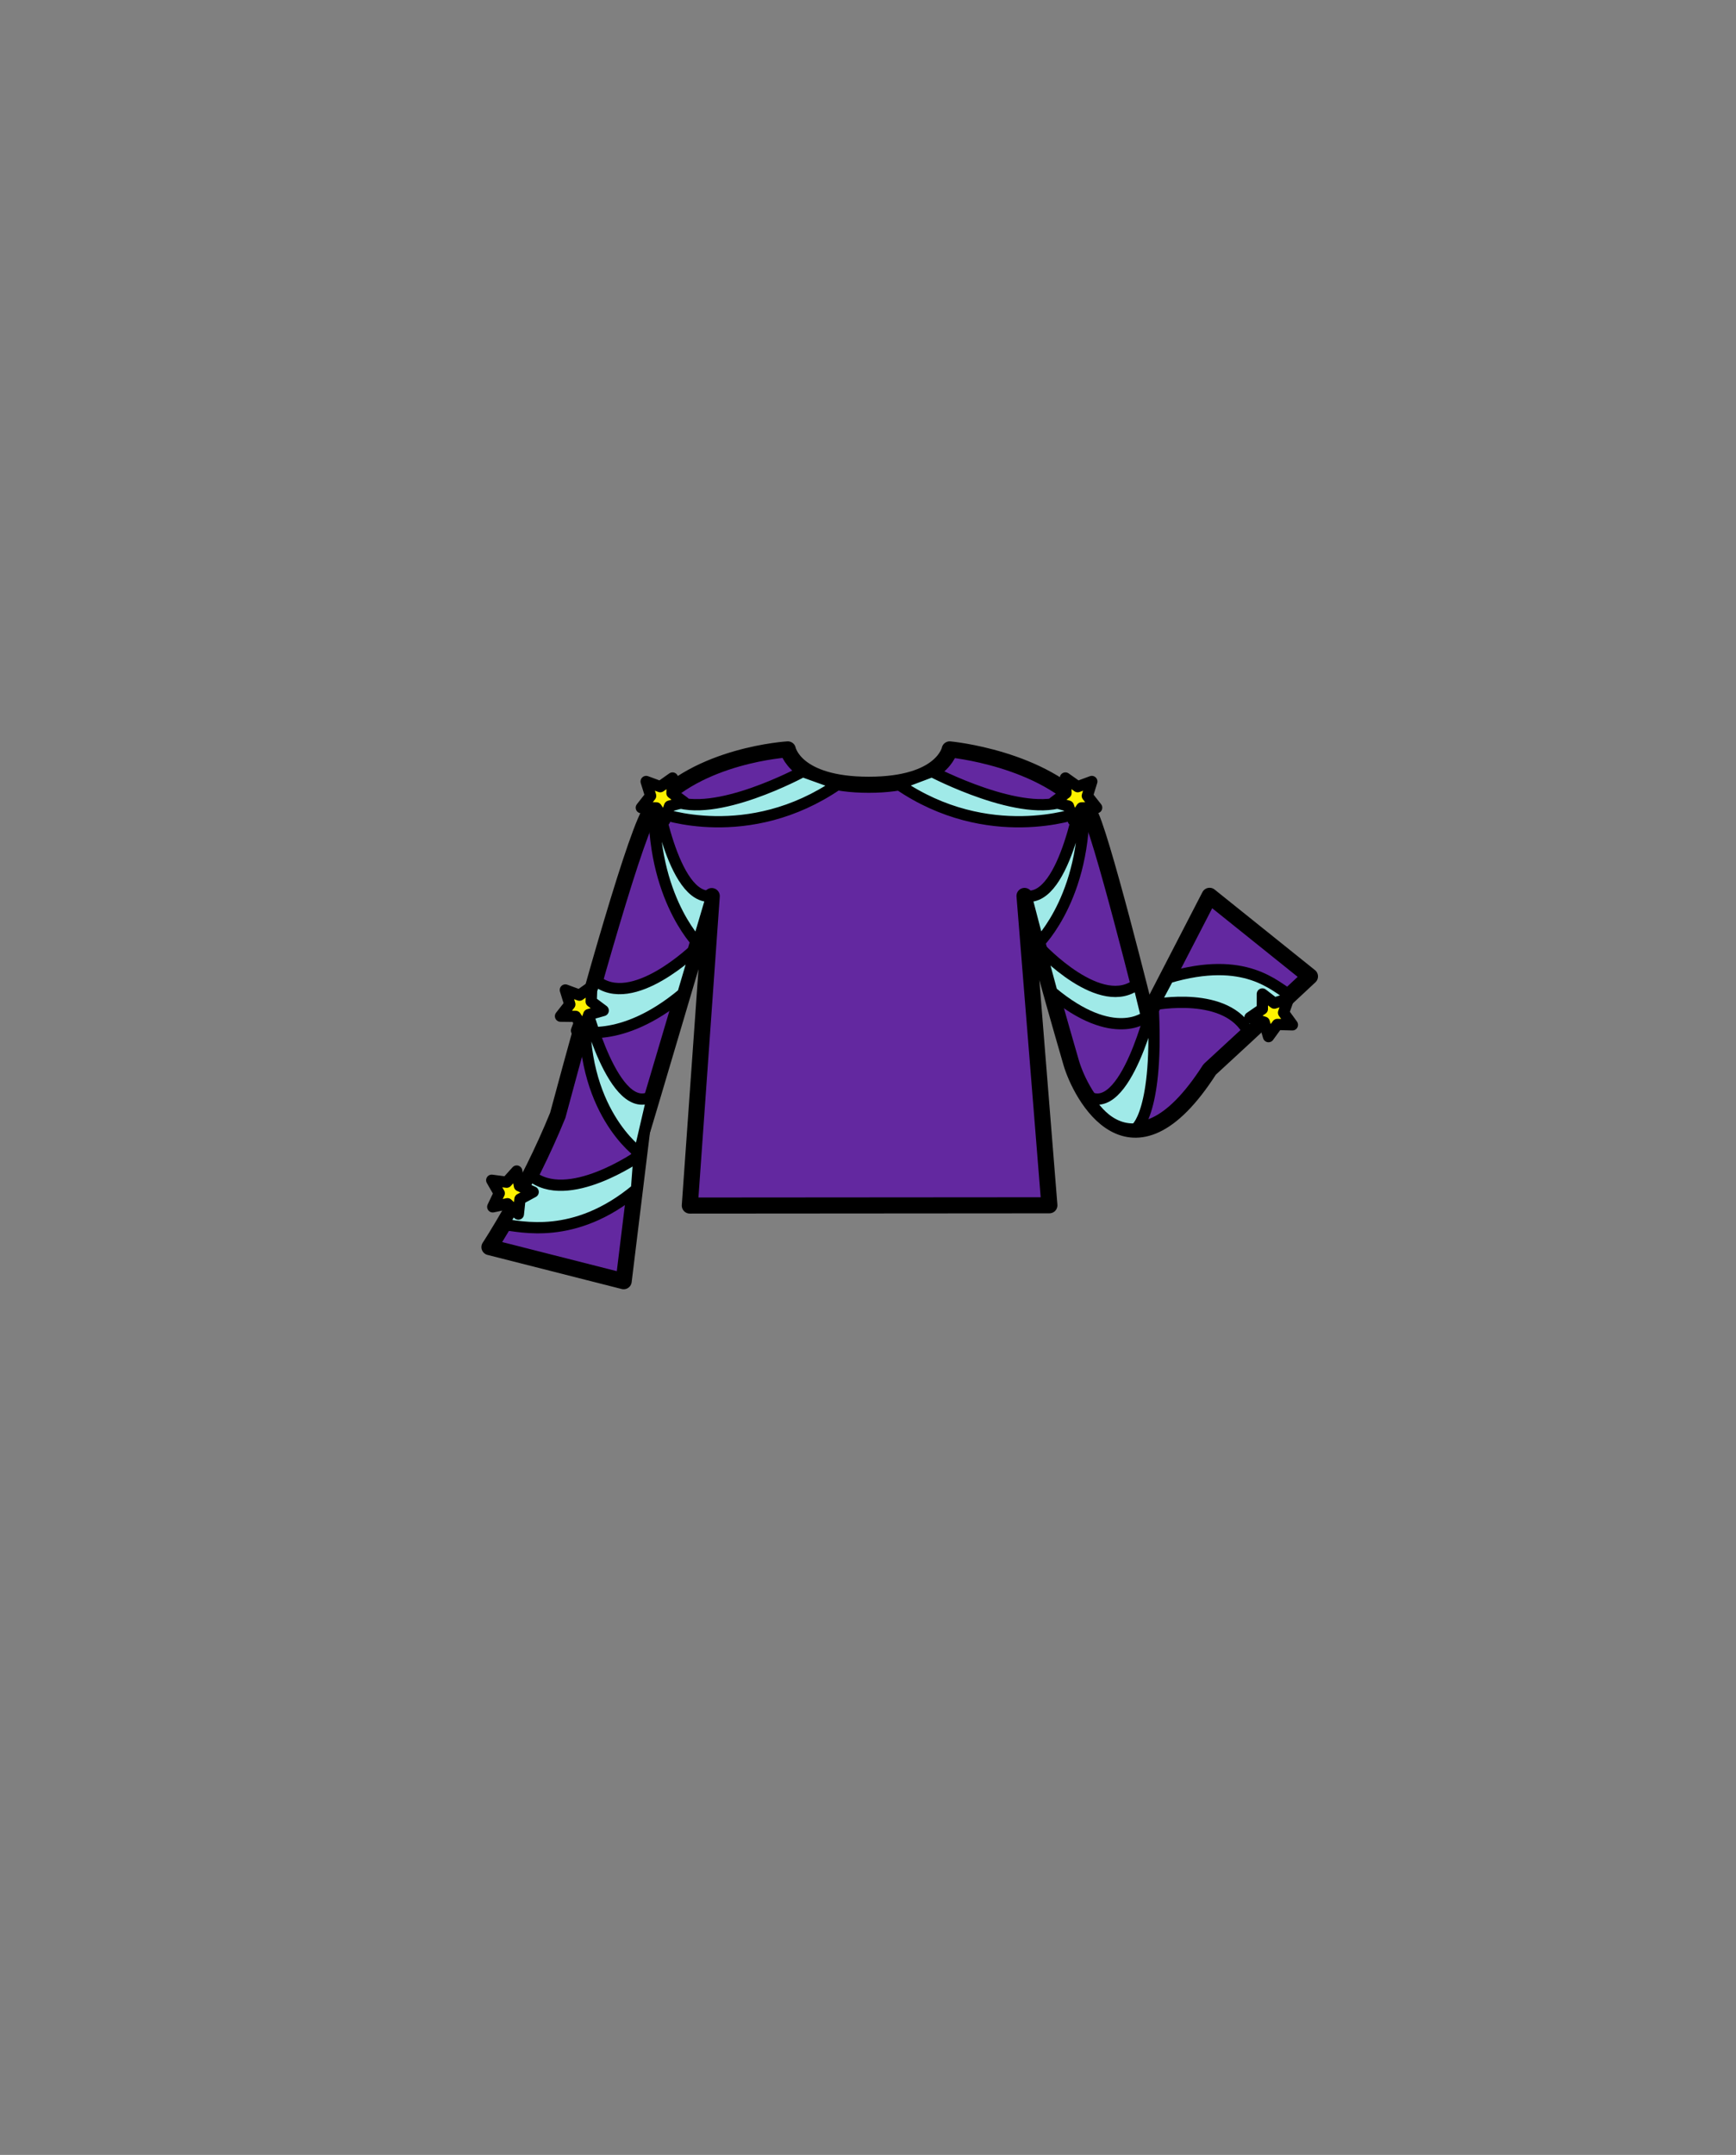 <?xml version="1.0" encoding="utf-8"?>
<!-- Generator: Adobe Illustrator 15.1.0, SVG Export Plug-In . SVG Version: 6.00 Build 0)  -->
<!DOCTYPE svg PUBLIC "-//W3C//DTD SVG 1.1//EN" "http://www.w3.org/Graphics/SVG/1.1/DTD/svg11.dtd">
<svg version="1.1" id="Layer_1" xmlns="http://www.w3.org/2000/svg" xmlns:xlink="http://www.w3.org/1999/xlink" x="0px" y="0px"
	 width="1080px" height="1340px" viewBox="0 0 1080 1340" enable-background="new 0 0 1080 1340" xml:space="preserve">
<rect x="0" y="0" width="1080" height="1340" fill="#808080" stroke="none"/>
<g>
	
		<path fill="#6328A0" stroke="#000000" stroke-width="10" stroke-linecap="round" stroke-linejoin="round" stroke-miterlimit="10" d="
		M752.5,557.053l-38.995,75.477c0,0-29.729-119.922-36.28-127.698C648.967,471.283,590.825,466,590.825,466s-4.229,22-50.358,22
		s-50.356-22-50.356-22s-56.107,3.283-84.366,36.831c-9.219,10.945-38.129,114.028-58.75,190.714
		C328.098,739.92,304.5,775.5,304.5,775.5l83.5,21.208c0,0,12.167-99.449,11.424-93.379
		c-2.924,10.505,43.371-146.118,43.371-146.118L429.15,749.662l223.693-0.162l-15.467-192.377c0,0,13.957,51.891,29.047,103.782
		c5.646,19.416,37.075,80.594,86.104,4.15c27.307-25.085,62.424-57.89,62.424-57.89L752.5,557.053z"/>
	<g>
		
			<path fill="#A0EAE8" stroke="#000000" stroke-width="7" stroke-linecap="round" stroke-linejoin="round" stroke-miterlimit="10" d="
			M521.308,487.644c-55.924,38.371-110.848,17.903-110.848,17.903l7.362-8.015c26.697,12.106,81.583-17.764,81.583-17.764
			L521.308,487.644z"/>
		<g>
			
				<path fill="#A0EAE8" stroke="#000000" stroke-width="7" stroke-linecap="round" stroke-linejoin="round" stroke-miterlimit="10" d="
				M395.975,739.5c-38.741,32.361-72.405,22.858-82.814,21.962c10.09-17.962,16.81-30.728,16.81-30.728
				c22.893,19.354,67.574-12.04,67.574-12.04L395.975,739.5z"/>
			
				<path fill="#A0EAE8" stroke="#000000" stroke-width="7" stroke-linecap="round" stroke-linejoin="round" stroke-miterlimit="10" d="
				M424.853,617.864c-38.741,32.359-66.189,22.96-66.189,22.96l11.706-31.416c22.892,19.353,62.918-20.045,62.918-20.045
				L424.853,617.864z"/>
			
				<path fill="#A0EAE8" stroke="#000000" stroke-width="7" stroke-linecap="round" stroke-linejoin="round" stroke-miterlimit="10" d="
				M397.759,716.939l8.257-35.536c-24.016,15.097-42.06-57.896-42.06-57.896C360.005,690.641,397.759,716.939,397.759,716.939z"/>
			
				<path fill="#A0EAE8" stroke="#000000" stroke-width="7" stroke-linecap="round" stroke-linejoin="round" stroke-miterlimit="10" d="
				M434.115,586.563l8.68-29.352c-24.652,3.442-35.418-67.505-35.418-67.505C402.75,555,434.115,586.563,434.115,586.563z"/>
			
				<polygon fill="#FFF200" stroke="#000000" stroke-width="7" stroke-linecap="round" stroke-linejoin="round" stroke-miterlimit="10" points="
				404.764,494.894 401.988,485.959 410.768,489.19 418.406,483.792 418.045,493.138 425.54,498.734 416.54,501.28 413.534,510.14 
				408.331,502.366 398.978,502.245 			"/>
			
				<polygon fill="#FFF200" stroke="#000000" stroke-width="7" stroke-linecap="round" stroke-linejoin="round" stroke-miterlimit="10" points="
				354.495,624.539 351.72,615.606 360.499,618.837 368.136,613.438 367.777,622.785 375.271,628.381 366.271,630.927 
				363.265,639.787 358.061,632.012 348.709,631.891 			"/>
			
				<polygon fill="#FFF200" stroke="#000000" stroke-width="7" stroke-linecap="round" stroke-linejoin="round" stroke-miterlimit="10" points="
				310.584,742.027 305.915,733.922 315.189,735.146 321.455,728.201 323.156,737.398 331.697,741.213 323.475,745.674 
				322.488,754.979 315.705,748.533 306.553,750.469 			"/>
		</g>
	</g>
	
		<path fill="#A0EAE8" stroke="#000000" stroke-width="7" stroke-linecap="round" stroke-linejoin="round" stroke-miterlimit="10" d="
		M579.818,479.77c0,0,56.886,29.87,83.582,17.764l7.362,8.015c0,0-55.925,20.468-111.849-17.903L579.818,479.77z"/>
	<g>
		
			<path fill="#A0EAE8" stroke="#000000" stroke-width="7" stroke-linecap="round" stroke-linejoin="round" stroke-miterlimit="10" d="
			M726.826,608c48.396-14.354,66.474,5.825,75.676,10.774c-16.383,12.49-25.52,23.708-25.52,23.708
			c-13.347-26.844-59.104-17.717-59.104-17.717L726.826,608z"/>
		
			<path fill="#A0EAE8" stroke="#000000" stroke-width="7" stroke-linecap="round" stroke-linejoin="round" stroke-miterlimit="10" d="
			M646.936,589.363c0,0,38.342,41.345,61.232,21.992l5.068,20.686c0,0-20.126,17.183-58.867-15.178L646.936,589.363z"/>
		
			<path fill="#A0EAE8" stroke="#000000" stroke-width="7" stroke-linecap="round" stroke-linejoin="round" stroke-miterlimit="10" d="
			M717.267,623.509c0,0-17.044,72.991-41.06,57.896c0,0,9.96,21.271,29.425,20.682C706.732,703.331,721.217,690.641,717.267,623.509
			z"/>
		
			<path fill="#A0EAE8" stroke="#000000" stroke-width="7" stroke-linecap="round" stroke-linejoin="round" stroke-miterlimit="10" d="
			M673.846,489.706c0,0-10.766,70.947-35.418,67.505l7.681,29.352C646.107,586.563,678.473,555,673.846,489.706z"/>
		
			<polygon fill="#FFF200" stroke="#000000" stroke-width="7" stroke-linecap="round" stroke-linejoin="round" stroke-miterlimit="10" points="
			682.245,502.245 672.893,502.366 667.689,510.14 664.684,501.28 655.684,498.734 663.178,493.138 662.816,483.792 670.455,489.19 
			679.234,485.959 676.459,494.894 		"/>
		
			<polygon fill="#FFF200" stroke="#000000" stroke-width="7" stroke-linecap="round" stroke-linejoin="round" stroke-miterlimit="10" points="
			804.028,637.293 794.677,637.047 789.173,644.615 786.518,635.643 777.623,632.744 785.332,627.446 785.34,618.093 
			792.76,623.789 801.659,620.904 798.535,629.722 		"/>
	</g>
</g>
</svg>
